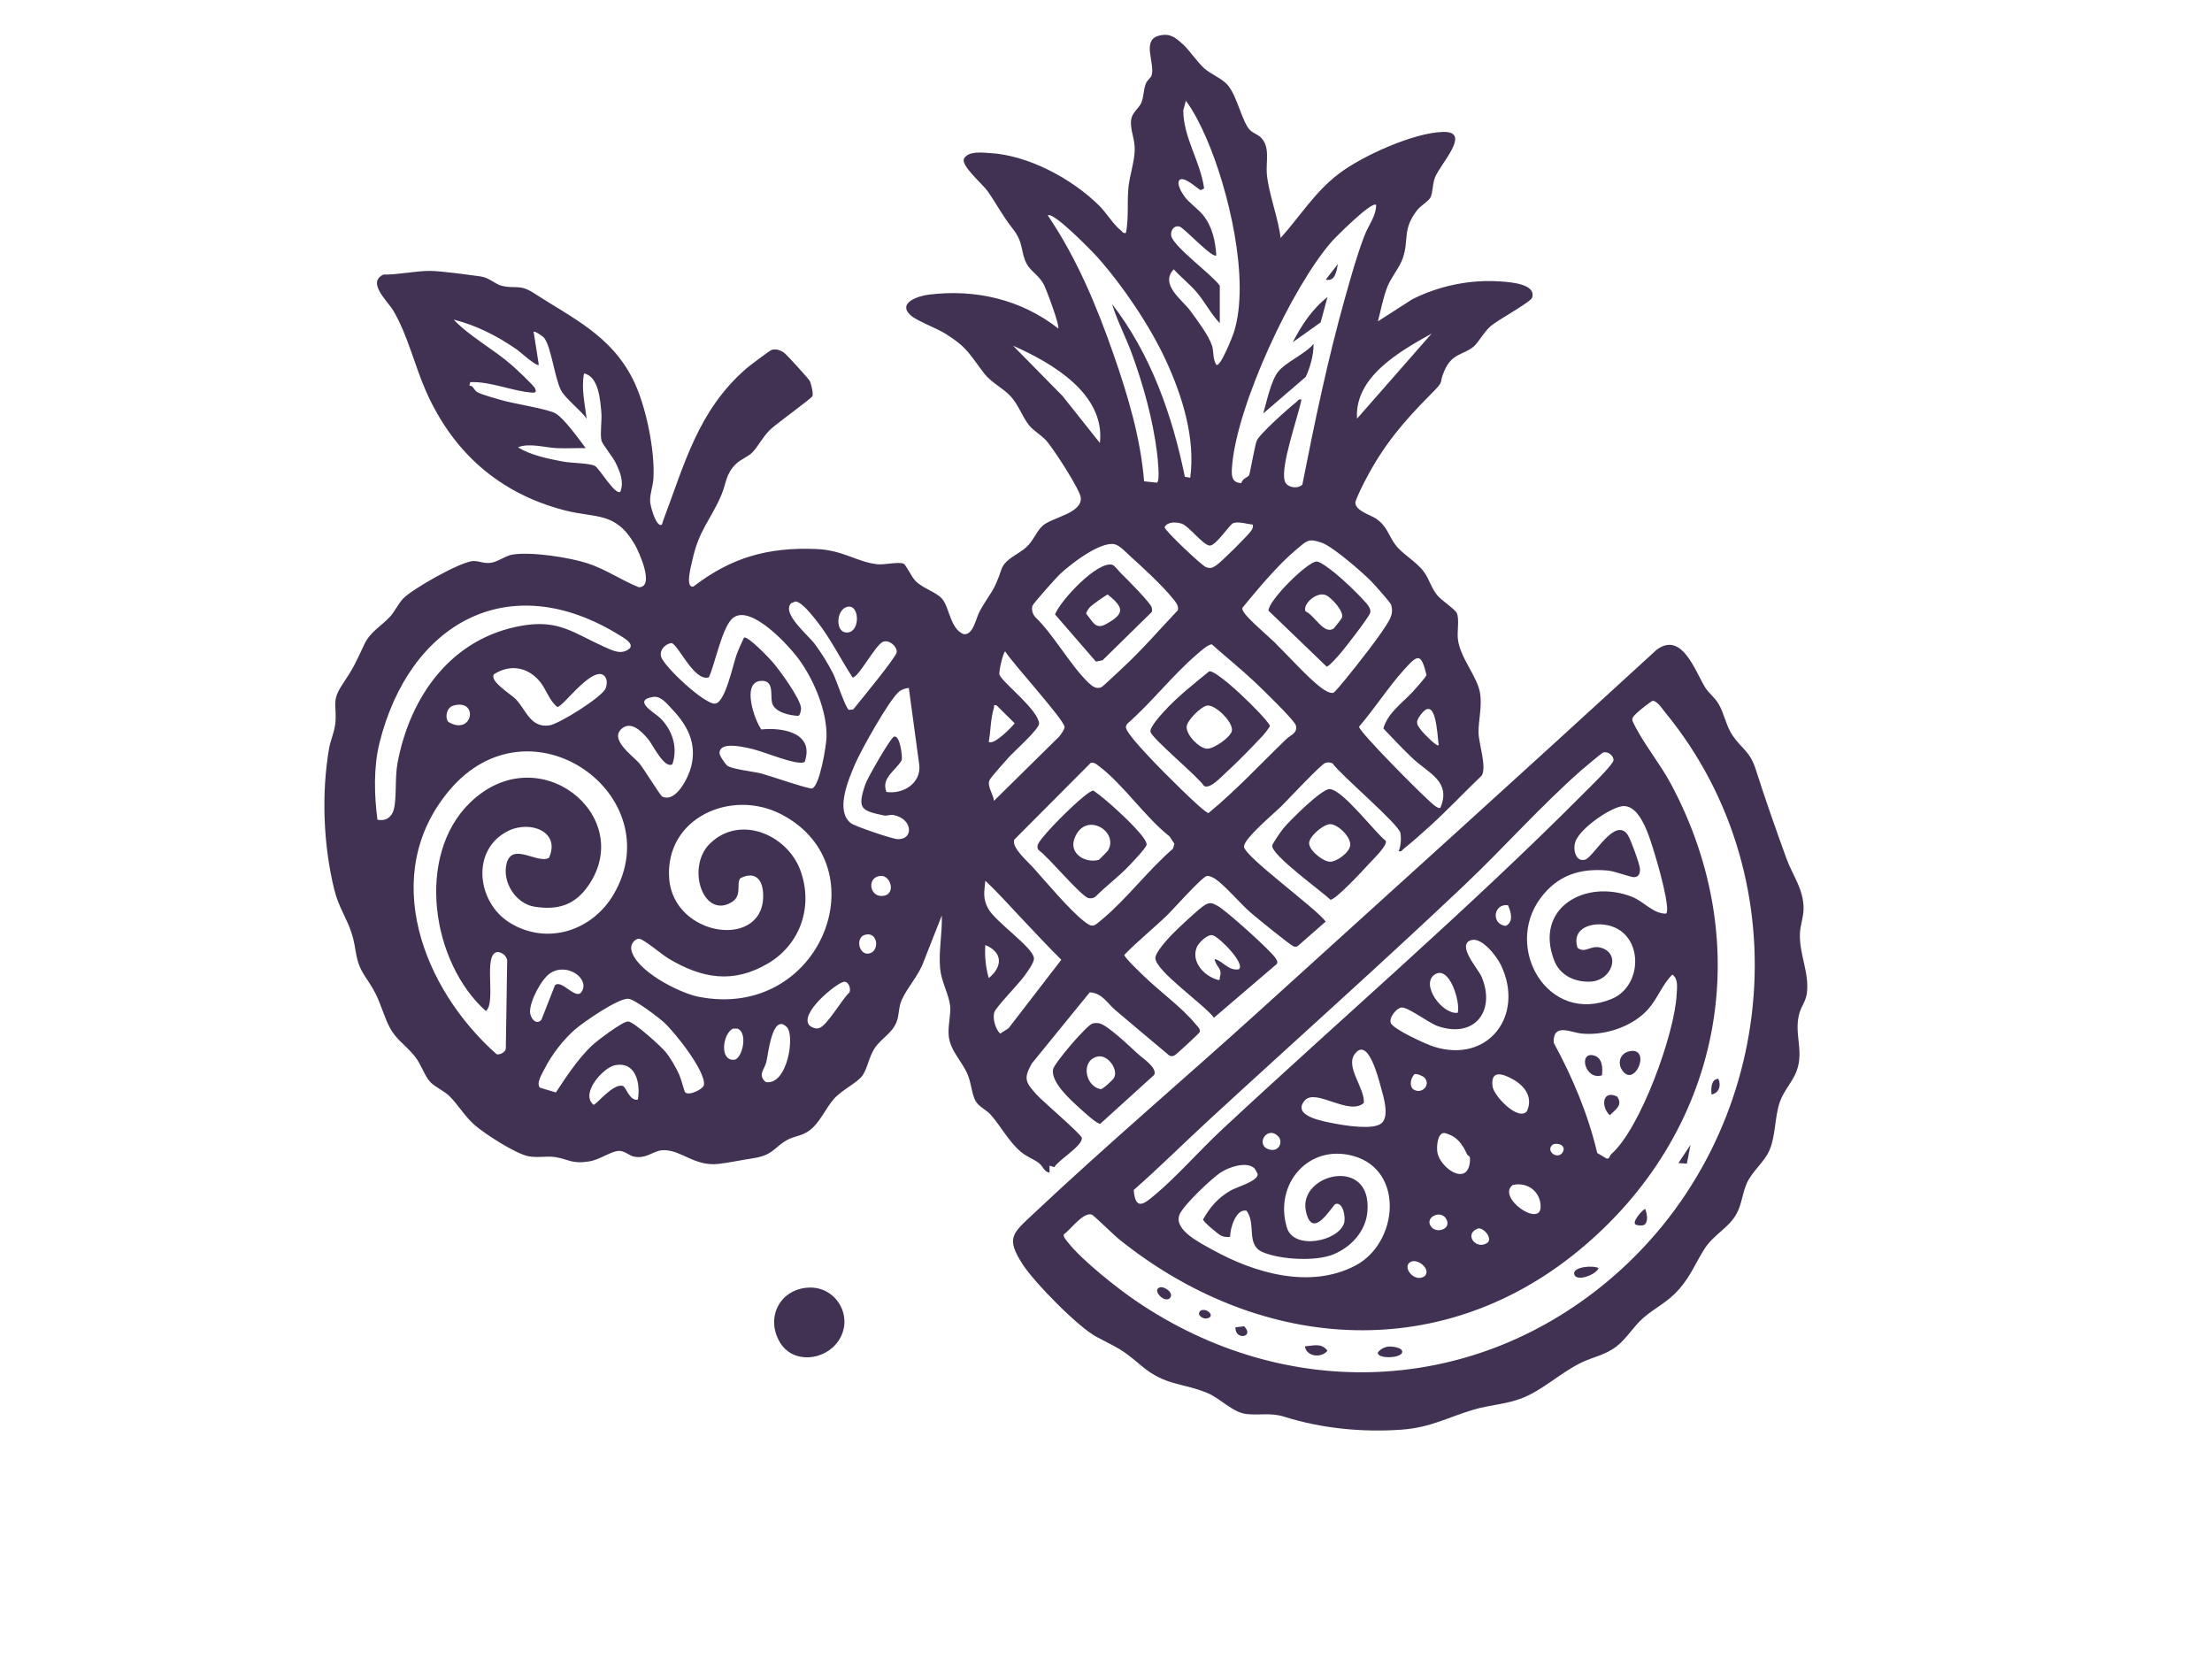 <?xml version="1.0" encoding="UTF-8"?>
<svg id="Camada_1" data-name="Camada 1" xmlns="http://www.w3.org/2000/svg" viewBox="0 0 1024 768">
  <defs>
    <style>
      .cls-1 {
        fill: #413253;
      }
    </style>
  </defs>
  <path class="cls-1" d="M547.5,20.38c3.21,2.96,6.78,8.41,10.02,11.29s8.41,4.63,11.17,8.13c4.18,5.28,6.42,16.99,10.06,20.5,1.33,1.28,3.47,1.95,4.81,3.23,4.67,4.44,2.34,11.43,2.91,17.2.91,9.24,5.23,19.95,6.36,29.44,9.13-10.17,15.77-21.22,26.95-29.74,10.87-8.29,34.61-18.99,48.22-19.36s-1.36,14.88-3.75,21.21c-1.17,3.1-.91,7.04-2.08,9.19-.97,1.79-4.45,3.69-6.17,5.89-6.96,8.89-3.62,13.65-6.65,22.3-1.49,4.24-5.23,8.5-7.06,13.05-2.07,5.16-2.98,10.73-4.43,16.06l15.91-10.22c12.45-6.27,26.79-9.24,40.77-8.26,4.44.31,16.63,1.06,14.75,7.45-.62,2.11-15.77,10.28-19.08,13.12-3.52,3.02-5.62,7.59-8.07,9.62-4.75,3.95-9.74,2.9-13.34,10.8-3.25,7.13.72,4.06-6.44,11.24-12.69,12.73-21.83,23.53-30.27,39.69-.96,1.85-4.73,9.2-4.65,10.63.2,3.66,7.17,5.62,9.56,7.25,5.15,3.51,5.74,7.74,8.9,12.01,3.33,4.49,9.59,7.68,13.2,12.54,2.6,3.51,3.37,7.3,6.12,10.77,2.04,2.56,8.42,6.6,9.21,8.48,1.18,2.8.1,8.29.43,11.64.88,9.09,9.25,17.57,10.38,25.81.83,6.07-.81,12.1-.8,17.62,0,5.02,3.85,15.69,1.57,20-8.03,7.7-15.79,15.96-24.02,23.44-3.43,3.12-8.52,7.65-12.07,10.45-.81.64-1.03,1.55-2.42,1.19.97-2.28,1.25-6.02.78-8.42-.81-4.19-27.35-26.54-31.36-32.17-1.1-.61-2.24-.62-3.42-.26-1.94.58-17.33,17.05-20.28,19.99s-17.66,15.23-17.34,18.82c.41,4.65,33.42,28.51,37.82,34.62l-12.88,11.29c-.57.42-1.14.37-1.8.27-1.25-.18-17.53-13.53-19.9-15.57-4.83-4.13-12.03-12.72-16.47-15.69-1.04-.7-2.67-1.54-3.92-1.41-2.11.23-15.62,15.46-18.58,18.32-6.41,6.17-13.45,11.81-19.66,18.19-.19,1.08,7.81,8.65,9.17,9.96,7.2,6.98,17.61,14.51,23.76,22.07.83,1.02,2.34,2.15,2.02,3.66-.33.73-10.99,10.54-11.72,10.87-.87.4-1.52.51-2.4.06-8.35-6.95-16.63-13.97-24.92-20.98-3.89-3.29-6.08-7.91-11.92-8.29l-26.87,33.01c-3.89,6.97-2.85,8.66,2.2,14.28,2.81,3.13,20.57,18.26,20.97,20.02.81,3.53-11.21,10.57-12.65,13.65l-2.27-.71v3.21c-2.45-.2-2.94-2.87-4.87-4.38-2.42-1.88-5.57-2.84-8.42-5.25-5.68-4.81-9.17-11.79-14.06-17.3-1.71-1.93-5.26-3.51-6.8-6.07-1.71-2.84-2.1-8.12-3.5-11.78-2.51-6.54-8.24-11.32-9-18.35-.51-4.69,1.12-10.33.62-14.22-.72-5.56-4.07-11.06-4.62-17.16-.74-8.18,1.06-16.35.78-24.51l-8.29,21.06c-2.18,6.41-7.58,12.09-10.22,17.94-1.67,3.7-1.07,6.84-2.47,10.38-2.06,5.23-7.35,7.72-10.25,12.27-2.38,3.73-3.32,9.32-5.39,12.3-2.37,3.43-9.64,6.8-13.26,10.87-4.03,4.54-6.57,11.28-11.65,14.89-3.44,2.45-6.78,2.34-10.21,4.29-6.08,3.46-6.32,6.98-15.77,8.41-4.92.74-11.39,2.09-15.83,2.59-10.97,1.22-16.84-6.13-25.01-6.36-5.17-.15-8.02,4.26-14.22,2.96-2.31-.48-4.18-2.76-7.11-2.61-3.45.18-8.83,4.12-13.53,4.85-8.38,1.3-9.45-1.03-15.77-2-3.96-.61-8.24.44-12.46-.4-5.89-1.18-20.19-10.35-24.89-14.51s-7.56-9.32-11.61-13.32c-2.45-2.42-6.65-4.21-8.81-6.47-2.65-2.78-4.23-8.1-6.93-11.56-5.3-6.79-9.72-7.89-13.46-17.1-4.05-9.98-3.45-10.72-9.7-20.05-5.21-7.78-3.78-12.14-6.35-20.19-2.23-7-6.03-12-8.03-20.12-5.1-20.75-6.04-44.47-2.43-65.48.63-3.67,2.5-7.61,2.9-11.58.8-8.08-1.97-10.12,3.13-17.78,5.61-8.42,6.01-9.75,10.24-18.71,2.89-6.13,7.93-8.49,11.99-12.94,2.11-2.31,3.73-5.92,6.08-8.39,4.17-4.37,26.95-17.34,32.6-17.33,2.69,0,4.83,1.26,7.98.82s6.73-3.25,9.9-3.79c8.64-1.45,26.45,1.27,34.96,4.07,8.12,2.66,15.64,7.82,23.57,11.03,7.64.08.04-16.6-1.87-19.86-8.97-15.31-17.84-11.96-32.49-15.76-30.12-7.82-51.55-26.76-64.06-54.97-5.31-11.98-8.47-25.93-15.06-37.22-2.78-4.77-12.53-13.17-4.74-16.93,6.9.11,14.96-1.74,21.69-1.7,5.03.03,17.7,1.8,23.25,2.55,4.13.56,6.8,3.65,10.07,4.41,5.97,1.38,8.19-.88,14.48,3.21,17.98,11.68,35.7,19.51,46.04,40.01,5.95,11.79,10.27,32.88,9.49,45.98-.19,3.18-1.65,7.2-1.54,10.34.08,2.37,2.22,9.9,4.38,10.98,1.33.66,1.31-.94,1.56-1.61,9.93-26.14,16.12-51.17,38.66-70.74,1.3-1.13,10.82-8.3,11.61-8.54,2.11-.65,4.23.11,5.94,1.4,1.18.88,11.37,12.03,11.84,13.09.59,1.33,1.64,5.74,1.17,6.88s-16.89,12.88-19.74,15.69c-3.47,3.41-5.48,7.84-8.31,10.59-1.74,1.69-5.42,3.21-7.36,5.11-4.82,4.74-4.41,8.79-6.69,14.22-4.92,11.7-10.52,16.21-13.57,30.66-.4,1.91-3.48,12.78.59,11.87,17.59-13.51,34.53-18.24,56.71-17.36,12.63.51,18.52,5.87,28.32,7.06,3.25.39,9.99-1.32,12.25-.23,1.19.57,3.54,6.01,5.61,8.07,3.33,3.31,9.48,5.09,12.09,8.02,3.58,4.02,3.76,13.96,10.07,16.51,4.57.53,5.58-7.32,7.6-10.89,5.05-8.95,6.22-8.18,9.89-19.06,1.66-4.94,7.87-6.96,11.46-10.25s4.68-7.34,7.67-10.02c4.34-3.89,18.03-5.61,17.65-12.84-.19-3.65-12.95-23.25-16.07-26.63-2.49-2.69-5.91-4.48-8.06-7.22-3.04-3.88-4.72-9.29-8.43-13.28-3.44-3.71-8.9-6.3-12.1-10.42-6.82-8.77-7.4-11.74-17.81-18.37-3.95-2.52-13.61-6.15-16.3-8.62-6.39-5.88,3.67-9,8.34-9.58,21.64-2.71,42.79,2.22,59.96,15.65.86-1.11-5.42-17.92-6.64-20.29-2.14-4.17-6.27-6.35-7.99-9.7-2.91-5.65-1.22-9.54-6.29-16-5.11-6.52-7.24-11.08-11.7-17.48-2.36-3.38-12.47-11.84-11.03-15.12,2.14-3.65,8.12-2.83,11.88-2.62,17.97.99,38.18,11.91,50.79,24.4,3.09,3.06,6.73,8.93,9.93,11.38.81.62,1.02,1.56,2.41,1.2,1.38-7,.44-14.13,1.16-21.16.56-5.47,2.7-11.47,2.89-17s-2.36-9.77-1.6-14.47c.52-3.21,3.49-5.02,4.59-7.47,1.26-2.79,1.03-6.32,2.19-9.07.68-1.61,2.32-2.66,2.65-3.78,1.66-5.59-4.76-16.26,3.37-18.35,5.03-1.29,7.48.67,11,3.92ZM564.67,132.29v17.29c-4.12-4.25-6.92-9.9-10.85-14.48-3.11-3.63-7.24-6.84-10.46-10.43-6.57,7,3.77,13.96,7.6,19.12,3.07,4.13,8.62,11.54,10.11,16.23.92,2.89.24,6.06,2.01,8.86,1.84,1.34,7.61-13.44,8.06-14.85,7.84-24.34-2.58-66.95-12.76-90.24-2.55-5.83-5.63-12.03-9.4-17.15l-1.21,4.44c.06,12.78,7.96,23.63,9.66,36.15l-1.6.83c-2.07-1.21-7.48-6.38-9.68-4.86-1.76,1.64.86,5.88,2.08,7.61,2.2,3.12,6.39,5.85,8.81,8.89,4.19,5.28,5.58,11.87,6.02,18.5-1.54,1.78-14.72-12.54-16.93-13.27-2.57-.85-4.26,1.68-3.98,4,.59,4.98,19.09,18.28,22.53,23.35ZM637.05,94.9c-1.9-2.11-19.12,15.28-20.51,16.87-18.6,21.26-43.69,75.47-46.13,103.45-.34,3.92-.77,8.3,4.21,8.41.56-2.06,2.99-2.76,3.53-3.44s2.58-13.49,3.63-16.13c1.24-3.14,14.92-15.25,18.28-17.9.81-.64,1.03-1.55,2.42-1.19-1.51,7.9-9.96,31.15-7.68,37.83,1.02,2.98,5.88,3.68,8.09,1.58,5.74-29.11,11.85-58.49,19.92-87.04,2.65-9.39,5.33-19.07,8.81-28.19,1.82-4.78,5.41-9.07,5.44-14.26ZM550.99,221.15c2.46-18.28-3.64-37.77-11.25-54.28-7.39-16.03-20-34.68-31.75-47.86-2.3-2.58-20.5-21.32-22.93-19.28,13.43,19.8,22.73,42.14,30.57,64.71,6.6,19.01,12.33,38.19,14.01,58.37l5.96.64c1.53-.95.29-11.68.02-13.86-1.87-15.24-6.45-31.76-11.75-46.15-2.83-7.69-6.67-14.87-9.06-22.7,17.95,23.29,27.84,51.3,33.69,79.95l2.48.47ZM249.43,168.87c-.95,1.04-8.75-6.09-10.2-7.09-8.86-6.13-18.69-11.21-29.2-13.81,7.66,8.02,18.24,13.53,26.71,20.91,1.86,1.62,10.38,9.51,10.97,10.97.51,1.25.54,1.98-1.08,1.9-8.92-.45-19.54-5.31-28.95-4.84l-.39,1.6c1.99.01,1.91,2.04,3.77,3.07,2.14,1.19,8.15,2.77,10.88,3.59,5.64,1.7,21.55,4.09,25.18,6.18,4.14,2.39,10.93,12.04,14.04,16.11-4.4-.11-8.85.19-13.26,0-5.6-.24-12.87-2.54-18.1-.4,5.67,3.64,14.03,5.31,20.74,6.6,3.88.75,12.22.67,14.86,2.03,2.13,1.09,9.47,13.99,11.83,11.88,1.66-4.81-.17-9.03-2.26-13.41-1.23-2.57-6.24-8.65-6.56-10.33-.68-3.57.31-8.9-.03-12.84-.49-5.8-1.26-16.83-8.03-18.1-1.34,7.03.42,13.96,1.21,20.91-2.73-3.94-9.82-9.26-11.83-13.1-2.98-5.7-4.5-20.01-7.85-24.32-.49-.63-4.35-3.34-4.85-2.78l2.4,15.27ZM628.21,193.81l34.56-39.41c-14.63,8.2-35.82,20-34.56,39.41ZM509.18,205.07c2.54-22.77-22.22-37.09-40.2-45.03l22.93,23.31,17.27,21.72ZM579.96,242.87c-2.72-.28-6.46-1.6-9.12-.68-1.56.54-7.66,10.08-10.62,10.36s-9.89-9.1-13.18-10.14c-2.52-.79-6.51-1.04-7.92,1.64-.1,1.42,17.22,17.81,19.18,18.5,2.14.75,2.93.34,4.74-.84,2.3-1.49,14.86-13.99,16.16-16,.63-.99,1.01-1.6.77-2.85ZM589.91,297.24c5.88,5.73,15.9,16.92,21.82,21.22,1.54,1.12,3.46,2.43,5.47,2.32.59-.15,4.86-5.34,5.72-6.4,4.97-6.11,17.31-21.51,20.46-27.79,1.13-2.24,1.33-4.35.55-6.77-.3-.93-7.94-9.52-9.26-10.84-4.17-4.19-17.57-15.84-22.57-17.64-6.32-2.28-6.97-1.12-11.66,2.77-8.88,7.37-17.84,18.22-25.21,27.15-.35,1,.2,1.51.65,2.26,1.65,2.8,11,10.78,14.03,13.73ZM523.38,257.62c-1.95-1.75-5.2-5.32-7.57-5.72-6.79-1.15-20.26,9.31-25.13,13.88-1.65,1.55-12.4,13.58-12.72,14.66-.52,1.76.02,3.62,1.11,5.02,8.75,8.39,16.44,22.59,24.86,30.62,1.7,1.62,3.59,3.13,6.04,1.99.6-.28,8.27-7.54,9.68-8.85,9.06-8.37,17.13-17.79,25.61-26.73.6-2.21-1.38-4.22-2.7-5.86-4.49-5.58-13.73-14.12-19.19-19.01ZM366.24,279.25c-4.54,4.72,7.81,14.67,10.92,18.84s6.41,9.48,8.6,13.91c1.47,2.98,5.71,15.88,7.2,16.62l2.03-.21c2.76-3.47,19.93-24.19,20.13-26.5.23-2.73-3.71-6.05-6.44-4.77-3.61,1.68-11.49,16.9-14.01,16.46-5.58-8.53-10.12-17.98-16.58-26.09-1.91-2.39-7.04-9.12-9.92-9.06l-1.92.8ZM174.74,379.48c3.7.79,6.63-1.13,7.56-4.7,1.41-5.44.46-14.82,1.72-21.54,5.84-31.14,25.13-58.09,57.85-63.64,16.82-2.85,23.71,3.44,37.57,9.7,4.11,1.85,8.48,4.23,12.24.69,1.48-2.3-2.87-4.67-4.71-5.82-51.5-31.99-97.54-5.58-111.31,49.84-2.78,11.18-2.42,24.12-.93,35.46ZM393.14,280.82c-5.79.04-6.87,11.21-1.73,11.93,6.69.94,6.78-11.96,1.73-11.93ZM336.57,354.36c1.8,1.68,12.45,2.82,15.96,3.74s21.94,7.3,23.39,6.9c3.55-.99,6.6-19.83,6.7-23.76.3-11.94-5.74-26.31-12.7-35.91-4.47-6.17-22-25.53-30.41-19.42-5.1,3.71-8.49,21.51-11.35,27.65-6.82,2.2-14.19-15.29-17.33-15.88-3.03.45-5.62,3.31-4.78,6.32,1.25,4.5,20.16,22.19,24.97,21.73s8.34-18.37,10.07-22.95c.98-2.59,2.18-5.06,3.3-7.58,1.63-1.12,11.63,9.39,13.21,11.2,3.25,3.74,12.88,16.96,13.24,21.38.07.87-.44,3.42-1.32,3.62-4.02-.17-11.17-1.68-12.16-6.26-.75-3.46,1.14-10.58-5.37-9.91-8.71.91-2.74,18.05.45,22.46,10.12-1.06,24.67,1.67,20.08,15.01-.88.53-1.82.39-2.78.32-5.91-.48-16.84-5.5-23.79-6.83-3.05-.59-12.76-2.81-12.88,2.42-.03,1.19,2.57,4.9,3.49,5.77ZM595.54,342.09c1.96-1.89,5.11-2.61,4.41-6.15-.47-2.36-16.17-17.48-19.17-20.31-6.34-5.96-13.26-11.51-19.76-17.32-1.66-.16-5.67,3.51-7.22,4.85-11.01,9.47-20.77,22.08-31.79,31.74-.44.47-.74,1.04-.8,1.69-.22,2.45,10.51,13.52,12.89,16.06,2.93,3.13,23.29,23.73,25.35,23.73,12.86-10.54,24.13-22.79,36.09-34.3ZM460.14,370.73l30.17-29.73c.79-1,2.53-3.31,2.51-4.45-.05-3.24-24.38-29.82-27.46-34.97-.75-.33-3.11,9.18-2.68,10.67,1,3.49,17.87,16.08,18.35,22.72-.08,2.67-11.61,12.9-14.08,15.65-1.59,1.78-8.21,9.12-8.85,10.49-1.3,2.78,1.79,6.68,2.03,9.62ZM653.66,320.59c1.1-1.18,6.69-7.35,6.71-8.14-2.54-10.33-4-9.54-10.42-2.41-7.4,8.22-13.58,17.97-20.82,26.37.22,2.56,27.62,29.97,31.64,33.55,1.15,1.02,4.79,4.81,6.03,3.98,5.15-12.29-5.54-15.94-12.87-22.91-4.66-4.43-9.12-9.12-13.53-13.8,2.03-7.18,8.65-11.68,13.26-16.65ZM238.69,323.57c4.92,5.11,6.78,13.44,15.61,12.24,4.44-.6,24.85-13.33,26.13-17.3.76-2.35.84-5.22-1.82-6.36-6.31-1.72-18.38,15.49-20.62,15.11-3.85-3.03-5.07-8.23-8.22-11.93-5.69-6.67-13.73-7.92-21.14-3.19-2.09,3.29,7.96,9.26,10.07,11.45ZM420.72,318.46c-1.73.18-3.55.79-4.84,1.99-4.77,4.46-17.39,26.98-20.22,33.66-2.92,6.89-9.09,21.28-1.76,26.97,1.86,1.44,19.2,7.32,21.64,7.4,7.55.24,7.03-9.42-1.86-11.17-1.65-.33-3.17.47-4.33.22-10.67-2.24-12.65-3.01-8.76-14.47.94-2.79,11.75-21.74,13.31-22.08,2.78-.6,3.82,8.73,3.57,10.82-2.7,5.02-9.71,8.14-7.11,14.83,7.63,1.13,16-3.95,15.22-12.34l-4.86-35.83ZM311.28,353.77c-3.63,2.44-9.19-9.16-11.21-11.57-2.58-3.09-7.44-8.34-11.7-5.3-7.09,5.04,4.64,12.94,7.68,16.57,1.96,2.34,9.64,14.85,10.47,15.26,6.41,3.14,12.25-8.99,13.46-13.89,2.67-10.81-1.7-19.06-9.02-26.73-2.26-2.37-5.05-6.07-8.65-5.48-9.86,1.62.9,7.34,3.44,9.89,5.59,5.61,8.12,13.6,5.53,21.26ZM209.79,326.67c-2.89.85-4.03,5.22-2.25,7.54,11.44,6.73,14.24-11.05,2.25-7.54ZM457.72,343.38c2.16,1.87,10.59-6.64,12-8.55l-8.4-8.32c-1.74-.28-.94.26-1.21,1.15-1.58,5.13-1.44,10.6-2.39,15.72ZM666,344.99c-.71-5.63-1.31-25.13-9.22-12.8-1.71,2.66-.23,4.12,1.56,6.39.7.89,6.86,7.3,7.65,6.41ZM254.12,397.12c5.52-12.01-8.45-17.45-18.62-12.58-17.62,8.44-14.96,33.1.51,42.63,17.28,10.65,38.29,3.71,48.14-13.29,26.39-45.57-38.45-92.8-76.14-47.99-32.82,39.01-12.19,92.01,21.89,122.14,1.57.4,4.13-.93,4.26-2.7l.63-40.84c-.49-2.13-2.12-3.49-4.28-3.77-7.29.17-.52,23.56-5.6,27.31-25.08-22.37-32.72-71.86-7.26-96.51,31.66-30.64,76.57,6.07,54.97,38.08-6.23,9.23-14.03,11.88-25.15,10.14-8.76-1.37-15.17-11.54-12.93-20.08,2.62-9.97,14.49.47,19.58-2.54ZM478.29,401.63c6.15,6.87,16.49,19.2,23.24,24.61,4.42,3.55,4.78,2.63,8.88-.8,11.3-9.46,21.3-22.82,32.61-32.56l.65-2.26-2.27-3.44c-11.12-8.74-21.29-23.83-32.19-32.14-1.22-.93-2.56-2.33-4.27-1.89l-35.37,35.52c-1.5,3.63,6.28,10.22,8.74,12.96ZM328.7,390.48c13.8-13.47,35.69-4.17,41.8,12.39,6.07,16.47.18,34.15-14.88,43.08-16.23,9.62-30.69,7.01-46.11-2.19-3-1.79-11.13-8.7-13.36-9.11s-4.27,2.5-3.95,4.65c1.48,9.85,22.17,20.33,31.02,22.1,56.74,11.36,84.67-60.31,38.55-84.39-23.12-12.07-53.89,1.56-52,29.49s45.6,33.43,43.45,6.4c-.52-6.52-4.42-9.55-10.57-6.28-1.9,2.67,1.05,8.07-4.01,11.08-13.16,7.83-21.18-16.27-9.94-27.24ZM407.58,405.48c-6.31.6-5.13,9.35.53,9.3,6.98-.06,4.46-9.77-.53-9.3ZM472.69,424.91c-5.48-5.75-10.75-11.78-16.57-17.19-.44,5.1-1.26,8.02,1.28,12.79,3.33,6.26,20.91,18.05,21.23,23.06.14,2.22-3.09,6.34-4.49,8.32-2.38,3.36-13.14,14.42-13.84,16.72-.89,2.89.49,7.73,2.71,9.88l3.88-2.49,24.42-31.69c-6.37-6.3-12.44-12.91-18.61-19.39ZM400.39,432.76c-4.57,1.29-2.75,9.74,2.07,8.62s4.04-10.35-2.07-8.62ZM457.73,452.76c6.45-5.17,6.56-11.98-1.61-15.27-.31,5.21.15,10.27,1.61,15.27ZM256.87,456.17c3.02-3.13,9.62,6.99,12.3,3.06,4.15-6.07-6.56-13.82-14.38-8.75-4.21,2.73-9.58,13.07-9.42,18,.09,2.86,2.91,6.38,5.28,3.58l6.23-15.89ZM390.72,454.5c-3.13.28-21.36,14.87-15.85,20.39,1.26.84,2.7,1.5,4.26,1.07,3.75-1.02,10.71-13.57,14.12-16.54.75-1.8-.38-5.12-2.53-4.92ZM317.16,505.66c1.78,1.8,8.46-1.47,8.72-3.45.84-6.36-13.54-24.42-18.54-28.95-2.61-2.36-13.57-10.72-16.49-10.91-4.63-.3-20.57,10.7-24.55,14.13-5.37,4.63-10.91,11.76-14.08,18.09-1.06,2.11-4.17,6.86-2.28,8.94l7.38,2.22c4.8-7.27,10.27-15.58,16.61-21.62,2.38-2.26,14.38-11.37,16.84-11.25,2.68.13,15.2,11.49,17.34,14.1,2.42,2.95,4.72,7.08,6.34,10.55.76,1.62,2.4,7.85,2.7,8.15ZM364.24,475.47c-6.75-6.76-8.61,12.69-9.5,16.24-.84,3.35-4.12,5.94-.24,9.23,10.08,1.6,13.6-21.61,9.75-25.48ZM339.26,476.18c-4.82,2.52-6.23,15.04.64,14.41,3.69-.34,6.56-12.6,1.46-14.41h-2.09ZM295.27,509.05c1.33-7.51-.91-17.9-10.67-15.9-5.32,1.09-16.15,12.99-9.85,18.28,1.24.14,9.02-10.05,13.56-8.73,1.51.44,3.14,7.13,6.95,6.35Z"/>
  <path class="cls-1" d="M583.47,467.54c61.24-55.52,122.53-110.86,183.46-166.77,11.8-8.7,17.82,10.1,22.56,17.64,1.48,2.36,4.5,4.68,6.14,7.53,2.59,4.51,3.5,10.22,6.41,14.5,4.23,6.22,8.06,7.28,10.76,15.77,4.33,13.61,9.29,27.7,14.22,41.27,2.9,7.97,8.11,14.34,7.9,23.54-.08,3.54-1.42,7.06-1.64,10.44-.64,9.91,4.33,18.33,3.2,28.14-.44,3.81-2.52,6.09-3.47,9.39-2.73,9.46,2.25,17.17-1.31,26.83-1.75,4.74-5.89,9.08-7.66,14.05-2.56,7.18-1.93,15.54-4.85,22.49-2.33,5.55-7.99,9.79-10.48,15.25-2.09,4.57-2.32,9.82-4.88,14.42-3.53,6.36-10.5,9.52-14.64,15.92s-6.4,12.59-11.79,18.76-10.79,8.37-16.51,13.25c-4.55,3.88-7.77,9.61-12.47,13.26-5.37,4.17-10.76,4.84-16.5,7.63-9.49,4.61-17.85,12.81-27.69,16.54-7.15,2.7-14.86,3.03-22.14,5.2-12.02,3.58-19.81,8.28-33.38,9.25-18.28,1.3-37.18-.62-54.28-6.02-6.17-1.94-11.38-.57-17.29-1.21-6.6-.71-12.12-7.26-18.34-9.81-11.57-4.74-19.36-3.26-30.23-12.4-9.92-8.34-9.77-7.59-21.01-13.57-8.55-4.55-28.73-25.14-34.09-33.46-8-12.4-4.83-14.28,5.14-23.66,34.09-32.07,70.14-62.7,104.86-94.17ZM746.95,590.8c75.79-65.72,88.23-182.66,23.92-261-1.6-1.95-3.22-4.72-5.55-5.44-.86,0-6.63,4.77-7.64,5.75-2.77,2.66-2.48,2.76-.65,6.3,4.37,8.46,11.61,17.42,16.36,26.26,40.63,75.63,23.37,162.1-42.66,216.33-65.4,53.7-149.29,45.94-213.07-5.63-2.05-1.66-11.39-10.84-12.26-11.1-4.05-1.21-9.64,6.84-12.97,9.23-.23,1.23,1.16,2.59,1.87,3.52,6.33,8.21,22.72,21.18,31.52,27.18,69.59,47.42,157.2,44.04,221.13-11.39ZM733.21,367.18c2.18-2.2,13.74-13.3,13.75-15.34s-2.59-4.12-4.78-3.5c-.63.18-8.93,7.17-10.24,8.32-18.35,16.13-36.15,36.15-54.15,53.21-38.81,36.76-78.69,72.28-117.95,108.43-11.72,10.79-23.03,22.07-35.01,32.59.79,9.88,4.86,6.44,10.1,2.02,10.19-8.59,20.55-20.47,30.54-29.78,55.7-51.91,114.09-102,167.74-155.94ZM771.29,422.93c2.26-1.97-4.11-24.01-5.35-27.89-2.14-6.67-6.62-23.78-15.67-21.7-6.05,1.39-18.62,10.16-20.9,16.11-1.39,3.63-.02,9.76,4.42,8.51,3.9-1.1,13.88-20.25,19.77-11.43,1.31,1.97,5.34,13.03,5.59,15.4.2,1.95-.27,4.03-2.63,4.14-1.69.08-8.83-2.76-12.2-3.07-12.98-1.19-23.34,2.2-31.21,12.82-17.14,23.14,3.53,58.75,32.95,46.62,15.31-6.31,14.84-32.15-3.45-34.4-7.16-.88-15.01,2.32-12.33,10.72,3.48,2.78,6-1.28,10.54-.11,9.82,2.53,5.48,15.2-4.41,15.76-7.22.41-14.24-2.83-16.9-9.7-9.49-24.48,14.5-38.01,35.98-29.55,5.73,2.26,9.79,7.93,15.81,7.78ZM698.1,419.06c-6.76-.91-7.94,8.73-1.08,9.59,3.82-1.86,2.46-6.43,1.08-9.59ZM681.05,435.22c-6.98,2.1,3.22,13.29,4.72,16.75,6.8,15.7-2.84,28.86-19.98,23.13-4.34-1.45-13.96-9-17.04-8.69-2.25.22-5.96,4.83-4.88,7.23,1.3,2.9,16.15,9.7,19.76,10.85,25.43,8.1,42.27-14.52,31.23-37.67-1.96-4.1-8.83-13.1-13.81-11.6ZM674.84,468.84c1.31-4.9-3.89-22.43-10.79-17.62-6.54,4.57,3.67,18.6,10.79,17.62ZM745.9,534.27c13.58-11.86,29.41-55.95,30.27-73.88.15-3.16.87-7.26-2-9.23-4.69,4.68-6.88,11.19-11.25,16.08-7.21,8.06-19.94,12.22-30.56,11.24-5.2-.48-13.52-5.15-13.11,4.22,8.77,16.14,15.94,33.12,20.15,51.06l4.34,2.56c1.39.3,1.43-1.42,2.16-2.05ZM631.36,510.57c-6.76,6.18-22.27-6.93-27.32-1.16-6.4,7.31,9.01,9.77,13.55,10.66,4.83.95,18.16,3.17,21.96-.09s.87-12.43-.31-16.74-6.07-23.84-12.22-15.09c-4.16,5.93,4.87,15.64,4.34,22.41ZM659.36,498.8c-.58-.61-3.72-2.03-4.62-1.48-1.61,1.75-2.55,5.28-.46,6.98,3.81,2.52,8.4-2.04,5.08-5.5ZM706.82,514.48c2.95-6.3-.76-11.58-6.21-14.7-4.69-2.68-10.72-4.84-9.66,3.17.59,4.43,11.86,16.18,15.88,11.52ZM591.8,526.15c-5.22-5.59-11.14,4.26-4,6.04,4.32,1.08,6.27-3.61,4-6.04ZM679.2,534.48c-2.24-4.96-4.86-8.63-10.54-9.99-3.34-.05-3.65,6.53-3.27,8.89,1.12,7.07,13.51,15.92,15.02,4.93.54-3.88-.84-3-1.21-3.82ZM718.46,530.14c-2.92,3.02,2.98,7.08,5.07,3.05,1.77-3.41-3.64-4.52-5.07-3.05ZM580.52,540.66c-3.74-3.02-11.24-.45-14.98,1.83-4.28,2.62-17.89,15.53-19.54,19.86-2.73,7.15,9.93,13.22,15.44,16.28,19.42,10.77,45.08,18.23,65.99,7.25,19.86-10.42,22.87-44.02-.82-50.71-20.84-5.88-37.04,13.07-30.83,33.24,3.2,10.39,23.78,6.33,26.45-2.23.77-2.47-.4-9.9-3.98-8.82-1.38.42-10.72,17.65-13.73,3.24-3.6-17.25,30.75-25.68,28.49.32-.79,9.05-7.42,16.29-15.65,19.73s-24.7,2.49-32.82-.99c-7.93-3.4-2.86-12.99-7.49-19.19-4.92-1.07-7.68,8.33-7.58,12.1-1.38.21-2.65.07-3.96-.42s-8.8-6.79-8.57-7.64c3.22-5.7,6.86-9.9,12.53-13.26,3.08-1.82,13.18-4.46,12.74-7.87-.52-.73-1.09-2.23-1.69-2.72ZM700.29,548.57c-7.62,5.68,12.86,19.92,12.91,10.1.04-7.09-6.15-11.65-12.91-10.1ZM662.98,568.37c2.56,2.55,8.82.52,6.66-3.83-2.56-5.16-11.1-.59-6.66,3.83ZM684.29,568.67c-7.24,2.7-.44,10.68,4.66,6.34,1.61-2.54-2.23-6.66-4.66-6.34ZM653.68,583.93c-5.52,1.76.99,10.41,5.89,6.79,2.96-3.13-2.88-7.75-5.89-6.79Z"/>
  <path class="cls-1" d="M591.1,446.22l-29.13,24.91c-4.24-5.88-27.01-21.59-27.12-27.6-.05-2.61,5.62-8.77,7.67-10.9,2.61-2.71,12.56-12.09,15.26-13.69,2.55-1.51,3.71-.77,6.02.5,3.92,2.16,24.23,20.41,26.63,24.03.55.82,1.22,1.77.65,2.75ZM573.49,448.72c3.24-2.32-8.64-14.65-12.02-15.74-2.38-.77-6.6,3.46-7.44,5.51-2.77,6.72,3.37,13.29,9.48,15.04,1.63.47.96-.4,1.2-1.17,1.32-4.24-1.89-4.66-2.44-8.44,4.1,1.12,6.37,5.6,11.23,4.8Z"/>
  <path class="cls-1" d="M633.5,400.15c-2.19,2.44-15.47,16.72-17.65,16.34-3.81-3.78-27.66-20.84-26.89-25.11.17-.95,4.1-6.62,5.05-7.79,2.79-3.43,17.93-18.6,21.59-18.3,6.21.51,20.54,19.72,25.91,23.96,1.01,2.05-6.3,8.99-8.02,10.9ZM615.74,381.54c-3.11.01-9.83,5.7-9.72,8.9.12,3.36,6.51,8.48,9.72,8.48s9.11-4.41,9.33-7.68c.26-3.97-5.81-9.72-9.33-9.71Z"/>
  <path class="cls-1" d="M526.54,487.68c2.37,2.19,9.26,6.55,7.8,9.88l-24.96,22.64c-1.41.34-7.84-5.63-9.47-7.1-4.29-3.88-13.48-12.06-12.42-18.07.5-2.81,15.52-20.37,18.24-21.21.98-.3,1.98-.26,2.98-.13,3.66.49,14.51,10.94,17.83,13.99ZM508.17,489.09c-7.99,1.67-5.96,13.88,1.44,15.12,1.03-.03,5.53-4.27,6.06-5.17,2.22-3.77-2.75-10.94-7.5-9.95Z"/>
  <path class="cls-1" d="M373.93,596.09c13.27-.94,21.66,13.75,14.17,24.69-6.3,9.2-21.05,10.73-27.06.62-6.69-11.27-.22-24.39,12.88-25.31Z"/>
  <path class="cls-1" d="M584.79,191.39c1.52-5.16,3.59-15.15,6.86-19.27,3.6-4.54,12.41-8.15,16.45-12.9,0,5.11-1.48,10.61-3.64,15.25l-19.66,16.92Z"/>
  <path class="cls-1" d="M598.45,158.42c4.06-7.83,9.04-15.46,16.08-20.9l-3.16,11.71-12.92,9.19Z"/>
  <path class="cls-1" d="M613.73,129.46l5.62-7.23c-.61,3.28-1.27,8.27-5.62,7.23Z"/>
  <path class="cls-1" d="M567.61,357.58c-2.42,2.19-7.27,7.67-10.16,6.32-3.06-4.58-23.99-21.84-24.84-25.1-.53-2.06,4.7-7.72,6.3-9.5,5.89-6.54,14.03-12.97,20.86-18.52,3.59-.81,25.61,20.52,28.11,25.11.06.7-2.87,4.24-3.59,5-4.99,5.28-11.36,11.88-16.68,16.69ZM558.82,326.62c-2.9.47-9.46,7-9.5,9.91-.05,3.85,5.71,9.79,9.36,10.06,3.21.23,11.32-5.52,11.63-8.44.44-4.14-7.9-12.11-11.49-11.52Z"/>
  <path class="cls-1" d="M522.5,400.96c-4.72,4.99-10.42,9.13-15.28,14.04-.92.8-2.05.96-3.22.79-3.26-.48-18.85-19.32-23.02-22.11-.69-.67-.8-1.34-.65-2.26.47-2.94,13.46-15.67,16.37-18.3,1.74-1.57,7.95-7.34,9.49-7.12,4.02,2.8,7.88,6.22,11.47,9.53,2.65,2.45,13.56,12.62,13.14,15.52-.22,1.52-6.67,8.19-8.29,9.91ZM512.89,393.78c5.41-8.96-10.7-18.71-15.52-5.51-2.54,6.96,5.1,11.46,11.24,9.8.29-.08,4.13-4.03,4.29-4.29Z"/>
  <path class="cls-1" d="M631.14,277.73c1.52,1.66,3.9,4.04,3.11,6.11-.87,2.28-11.05,15.43-13.3,18.11-1,1.2-5.86,6.78-6.82,6.64l-26.91-25.89c-.1-4.65,17.88-22.57,22.24-22.75,1.79-.07,7.04,4.13,8.68,5.45,3.7,2.98,9.79,8.81,13.01,12.32ZM617.5,290.86c.24-.18,3.55-4.47,3.69-4.81,1.25-2.95-4.97-9.55-7.5-10.59-4.19-1.72-10.99,4.4-9.26,7.61,4.16,1.7,8.53,11.13,13.07,7.79Z"/>
  <path class="cls-1" d="M519.27,265.74c2.37,2.22,13.54,13.57,13.92,15.52.14.69.25,1.35,0,2.04l-22.76,22.34-3.08.65-18.94-21.85c2.5-6.54,19.81-25.05,26.65-22.95.83.25,3.09,3.2,4.22,4.26ZM504.65,280.95c-.59.62-1.92,2.47-1.8,3.21,3.11,3.59,4.22,7.55,9.3,4.69,8.66-4.86,8.19-7.56.66-13.63-.5-.04-7.42,4.95-8.16,5.72Z"/>
  <path class="cls-1" d="M642.49,623.4c1.65-.24,7.11.32,6.62,2.65-.61,2.86-11.86,3.09-11.25.02,1.09-1.43,2.88-2.42,4.63-2.67Z"/>
  <path class="cls-1" d="M739.99,587.07c-1.01,3.01-10.36,6.58-11.25,2.79-.82-3.45,8.96-4.26,11.25-2.79Z"/>
  <path class="cls-1" d="M604.08,623.25c3.95-.23,7.5-1.77,10.43,2.01-2.59,3.54-9.77,2.89-10.43-2.01Z"/>
  <path class="cls-1" d="M761.5,566.78c-.88.94-4.56.49-4.65-.26-.86-1.82,4.28-7.22,4.83-6.81.62,2.07,1.5,5.25-.19,7.06Z"/>
  <path class="cls-1" d="M537.01,595.94c2.07-.56,7,2.81,4.36,5.21-2.77,1.96-8.23-4.17-4.36-5.21Z"/>
  <polygon class="cls-1" points="780.9 538.7 776.99 538.41 782.6 529.96 780.9 538.7"/>
  <path class="cls-1" d="M571.92,614.42l3.99-.45c5.12,5.04-4.28,6.75-3.99.45Z"/>
  <path class="cls-1" d="M795.47,499.41c1.41,2.95.37,6.76-3.21,7.23-.13-2.56-.3-7.04,3.21-7.23Z"/>
  <path class="cls-1" d="M559.64,607.36c3.05,2.72-2.88,4.64-4.62,1,.15-2.65,3.22-2.24,4.62-1Z"/>
  <path class="cls-1" d="M754.25,486.68c1.4-.29,2.71-.38,3.91.58,3.96,3.18-2.45,15.44-7.27,8.08-2.32-3.54-.68-7.82,3.36-8.66Z"/>
  <path class="cls-1" d="M741.6,497.8c-7.84,2.48-11.01-10.95-3.92-9.24,4.15,1,4.33,5.73,3.92,9.24Z"/>
  <path class="cls-1" d="M748.64,507.64c2.77,4.12-.81,5.97-3.42,8.63-4.21-3.91-3.49-11.99,3.42-8.63Z"/>
</svg>